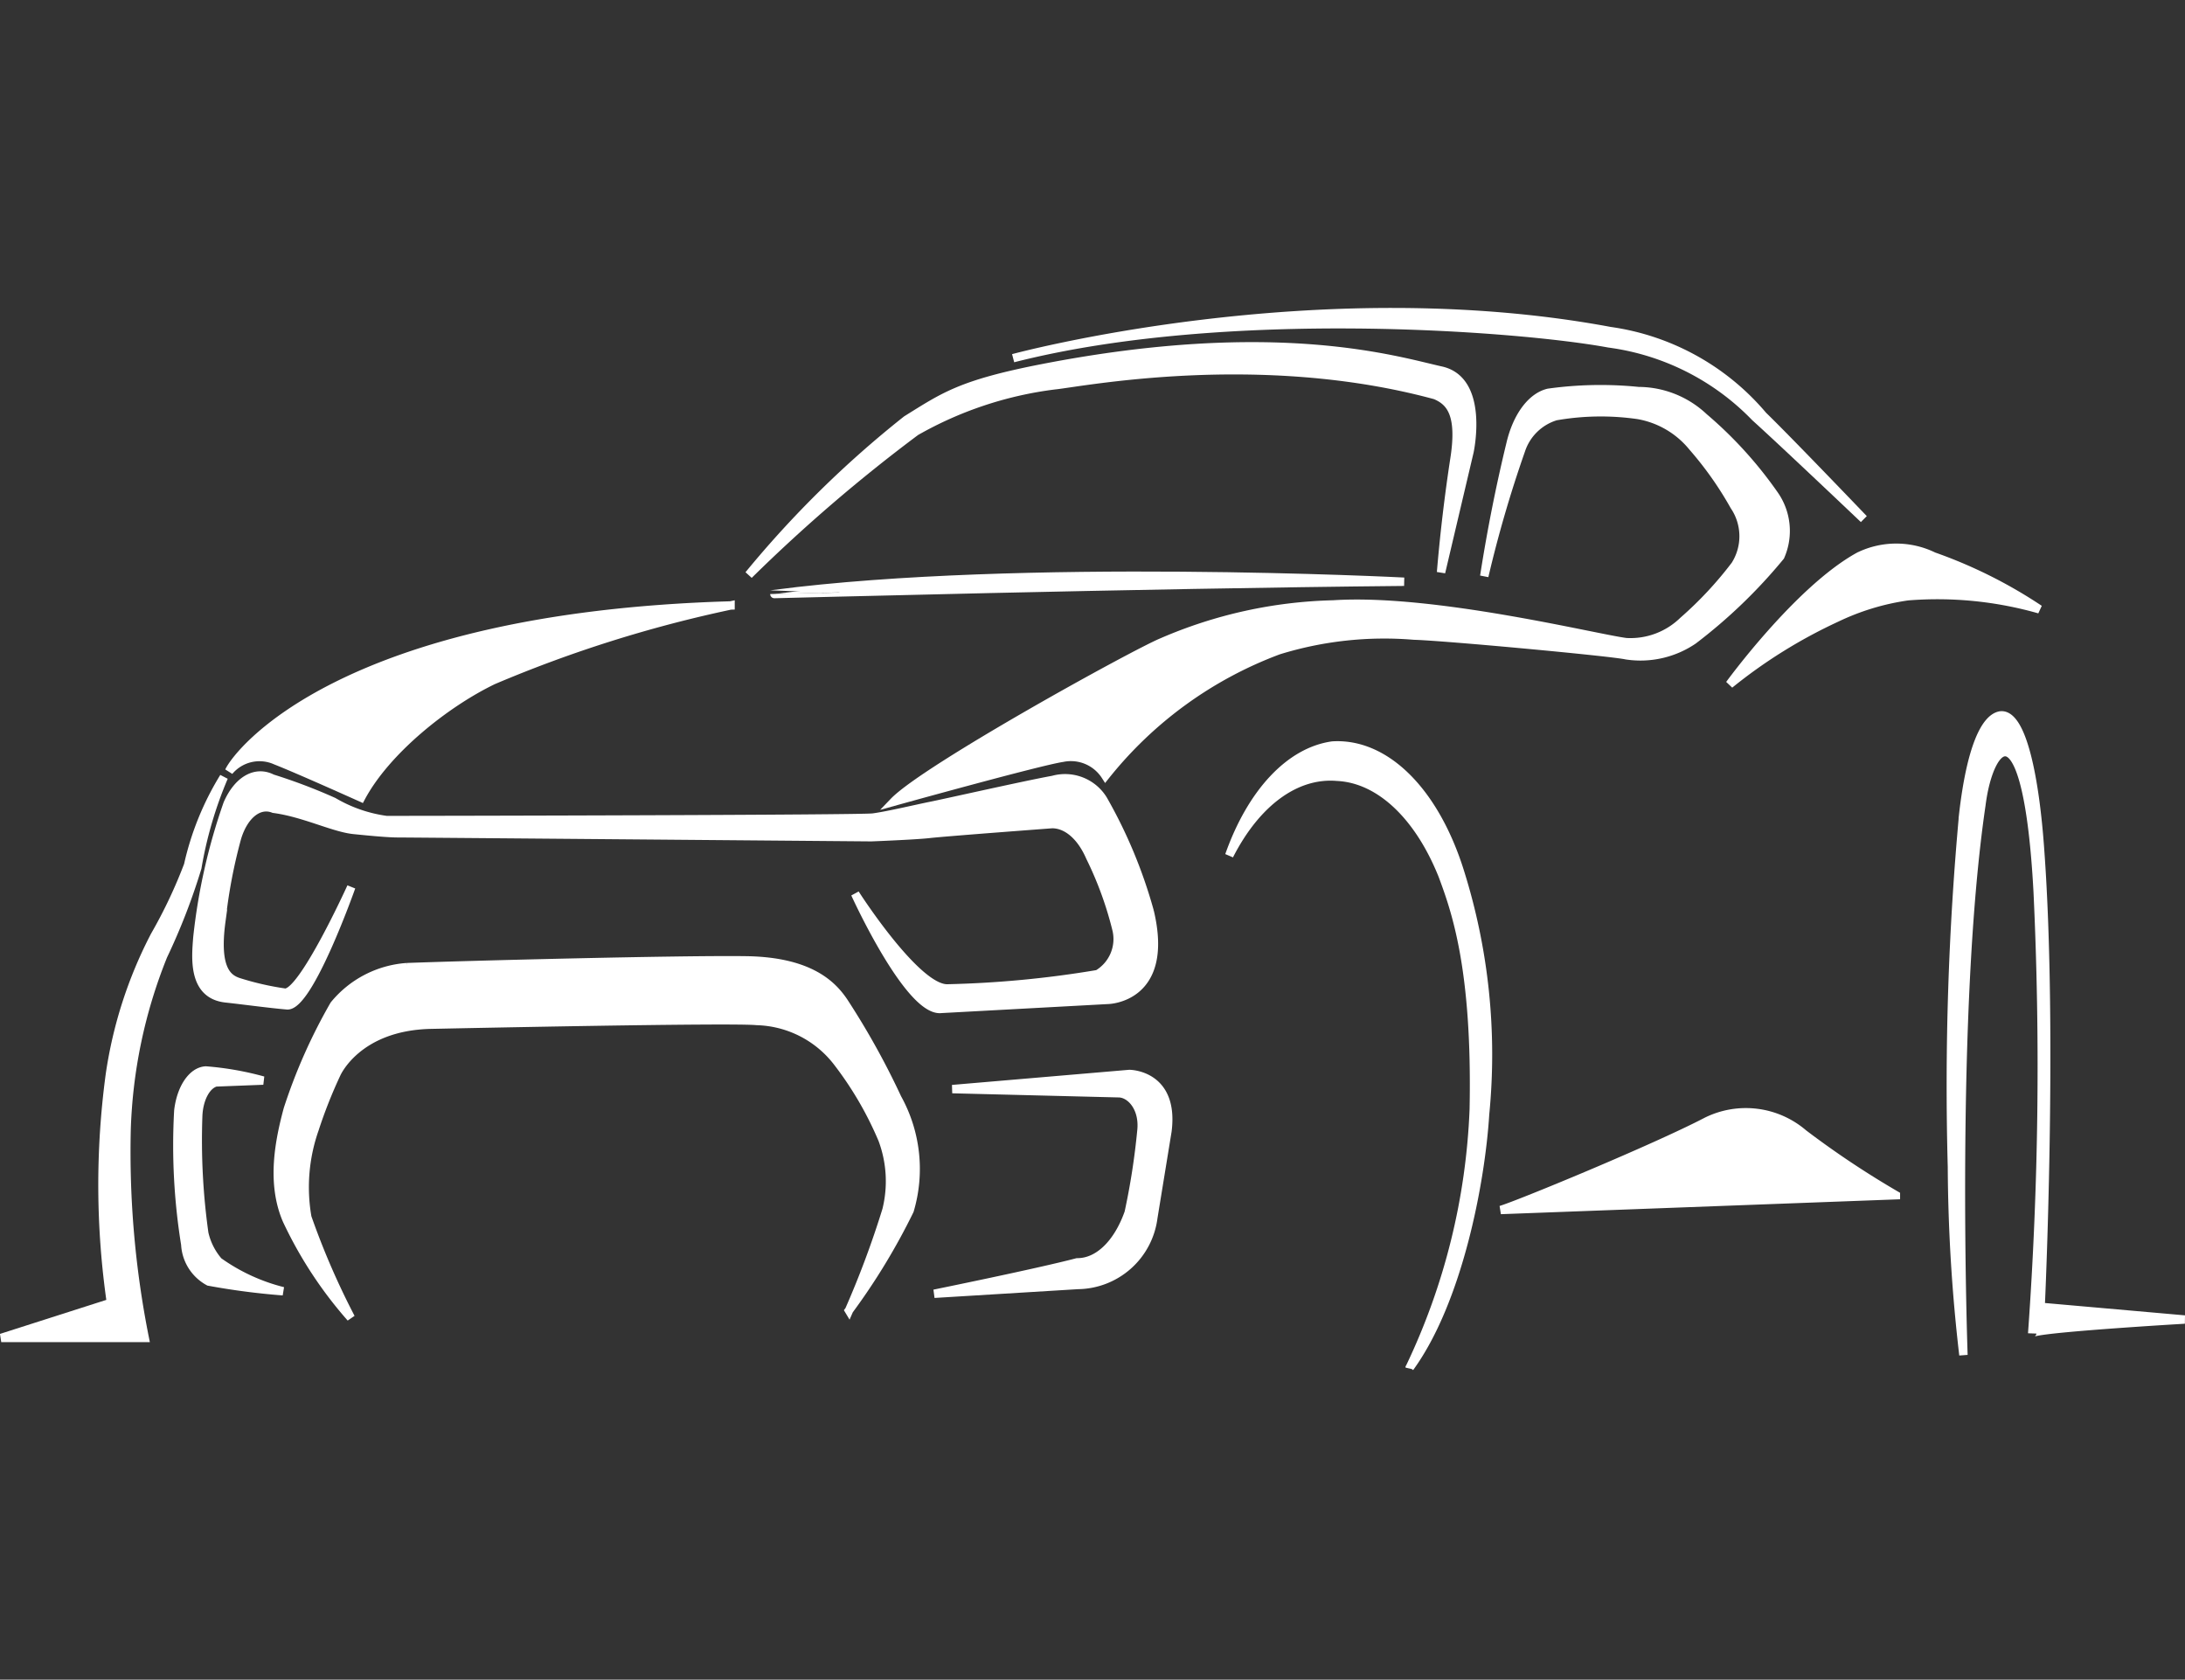 <svg xmlns="http://www.w3.org/2000/svg" width="130.098" height="100" viewBox="0 0 130.098 100">
  <rect x="0" y="0" width="130.098" height="100" fill="#333333" stroke="none"/>
  <g id="Group_1165" data-name="Group 1165" transform="translate(-1930.924 1770)">
    <rect id="Rectangle_1891" data-name="Rectangle 1891" width="130" height="100" transform="translate(1931 -1770)" fill="none"/>
    <g id="Group_1169" data-name="Group 1169" transform="translate(1603.159 -2640.667)">
      <g id="car_icon" data-name="car icon" transform="translate(327.841 889.251)">
        <path id="Path_92" data-name="Path 92" d="M-1028.3,636.3h8.543a56.519,56.519,0,0,1-1.08-12.384,30.148,30.148,0,0,1,2.18-10.369,37.523,37.523,0,0,0,2.031-5.239,24.017,24.017,0,0,1,1.581-5.395,17.11,17.11,0,0,0-2.127,5.238,29.291,29.291,0,0,1-1.992,4.207,25.985,25.985,0,0,0-2.666,8.259,49.062,49.062,0,0,0,.063,13.593Z" transform="translate(1028.298 -575.231)" fill="#fff" stroke="#fff" stroke-width="0.5"/>
        <path id="Path_93" data-name="Path 93" d="M-877.918,609.858s3.218,7.084,5.129,6.857l9.924-.538s3.731-.061,2.483-5.276a29.029,29.029,0,0,0-2.765-6.645,2.663,2.663,0,0,0-2.99-1.173c-1.636.293-6.6,1.417-7.335,1.558-.619.123-2.6.586-3.386.684s-25.412.148-28.967.148a8.47,8.47,0,0,1-3.15-1.091,33.185,33.185,0,0,0-3.65-1.384c-.979-.506-2.037.09-2.656,1.5a35.3,35.3,0,0,0-1.8,7.974c-.084,1.124-.335,3.394,1.693,3.615,1.176.129,2.557.321,3.646.416,1.3.112,3.823-7.041,3.823-7.041s-2.932,6.452-3.969,6.283a17.1,17.1,0,0,1-2.767-.636c-.567-.2-1.4-.684-1-3.615a31.072,31.072,0,0,1,.939-4.979c.418-1.358,1.31-2.061,2.176-1.714,1.791.235,3.57,1.136,4.769,1.258.649.065,1.975.2,2.6.2s28.212.234,28.212.234,2.6-.1,3.442-.195c.939-.109,7.335-.586,7.335-.586.889.005,1.725.734,2.257,1.967a21.143,21.143,0,0,1,1.566,4.287,2.43,2.43,0,0,1-1.115,2.679,62.12,62.12,0,0,1-8.934.851C-874.269,615.567-877.918,609.858-877.918,609.858Z" transform="translate(928.757 -575.234)" fill="#fff" stroke="#fff" stroke-width="0.5"/>
        <path id="Path_94" data-name="Path 94" d="M-864.413,648.053A38.328,38.328,0,0,0-860.8,642.1a8.68,8.68,0,0,0-.731-6.685,46.069,46.069,0,0,0-3.181-5.729c-.652-.969-1.98-2.42-5.821-2.475s-16.6.268-20.213.405a6.155,6.155,0,0,0-4.319,2.244,32.591,32.591,0,0,0-2.76,6.214c-.48,1.791-1.029,4.355-.059,6.6a24.507,24.507,0,0,0,3.813,5.816,45.507,45.507,0,0,1-2.592-5.984,10.43,10.43,0,0,1,.432-5.238,28.549,28.549,0,0,1,1.3-3.291s1.209-2.842,5.629-2.937c1.254-.026,17.918-.377,19.409-.22a6.261,6.261,0,0,1,4.749,2.391,20.759,20.759,0,0,1,2.726,4.658,7.1,7.1,0,0,1,.242,4.2,55.868,55.868,0,0,1-2.234,5.989Z" transform="translate(914.884 -588.619)" fill="#fff" stroke="#fff" stroke-width="0.5"/>
        <path id="Path_95" data-name="Path 95" d="M-756.923,576.021s8.689-2.418,10.044-2.615a2.445,2.445,0,0,1,2.561,1.072,23.8,23.8,0,0,1,10.3-7.469,21.318,21.318,0,0,1,8.068-.879c1.806.048,11.789.975,12.638,1.172a5.6,5.6,0,0,0,3.992-.9,30.97,30.97,0,0,0,5.183-4.987,3.754,3.754,0,0,0-.374-3.689,24.224,24.224,0,0,0-4.176-4.592,5.7,5.7,0,0,0-3.893-1.559,22.471,22.471,0,0,0-5.361.1c-1.011.239-1.871,1.393-2.257,3.029-.623,2.566-1.146,5.2-1.566,7.89a72.638,72.638,0,0,1,2.186-7.5,3.141,3.141,0,0,1,2.07-2.026,15.551,15.551,0,0,1,4.909-.073,5.371,5.371,0,0,1,3.24,1.9,20.777,20.777,0,0,1,2.482,3.517,3.212,3.212,0,0,1,.057,3.519,22.309,22.309,0,0,1-3.1,3.322,4.5,4.5,0,0,1-3.385,1.27c-1.693-.2-11.454-2.638-17.435-2.247a27.221,27.221,0,0,0-10.212,2.247C-742.594,567.2-755.035,574.054-756.923,576.021Z" transform="translate(810.063 -546.874)" fill="#fff" stroke="#fff" stroke-width="0.5"/>
        <path id="Path_96" data-name="Path 96" d="M-729.494,543.974s18-4.885,35.546-1.613a14.568,14.568,0,0,1,9.1,5.032c1.467,1.42,6,6.156,6,6.156s-4.754-4.519-6.46-6.057a14.836,14.836,0,0,0-8.717-4.4C-699.353,542.107-716.884,540.759-729.494,543.974Z" transform="translate(789.743 -541.233)" fill="#fff" stroke="#fff" stroke-width="0.5"/>
        <path id="Path_97" data-name="Path 97" d="M-749.012,559.215l1.693-7.182s.93-4.25-1.693-4.831-9.772-2.849-23.7-.146c-4.909.954-5.883,1.686-8.125,3.077a61.8,61.8,0,0,0-9.395,9.233,96.174,96.174,0,0,1,9.945-8.538,22.248,22.248,0,0,1,8.252-2.749c1.523-.146,12.167-2.27,22.683.587.867.366,1.56,1.091,1.143,3.774Q-748.722,555.785-749.012,559.215Z" transform="translate(834.738 -543.724)" fill="#fff" stroke="#fff" stroke-width="0.5"/>
        <path id="Path_98" data-name="Path 98" d="M-564.922,580.589s4.105-5.641,7.7-7.62a5.063,5.063,0,0,1,4.444,0,28.3,28.3,0,0,1,6.306,3.151,22.14,22.14,0,0,0-7.842-.779,14.523,14.523,0,0,0-4.26,1.295A30.3,30.3,0,0,0-564.922,580.589Z" transform="translate(667.828 -558.428)" fill="#fff" stroke="#fff" stroke-width="0.5"/>
        <path id="Path_99" data-name="Path 99" d="M-617.493,653.13l23.528-.879a54.163,54.163,0,0,1-5.5-3.665,5.264,5.264,0,0,0-5.759-.732C-608.31,649.466-616.478,652.837-617.493,653.13Z" transform="translate(706.773 -599.677)" fill="#fff" stroke="#fff" stroke-width="0.5"/>
        <path id="Path_100" data-name="Path 100" d="M-679.861,605.2c1.328-3.758,3.614-6.191,6.15-6.545,3.15-.193,6.09,2.722,7.589,7.524a36.261,36.261,0,0,1,1.495,14.411c-.254,4.1-1.607,11.139-4.485,15.1A39.138,39.138,0,0,0-665.3,620.3c.169-8.4-1.1-11.871-1.862-13.924-1.432-3.564-3.757-5.74-6.263-5.862C-675.874,600.3-678.24,602.024-679.861,605.2Z" transform="translate(752.975 -572.853)" fill="#fff" stroke="#fff" stroke-width="0.5"/>
        <path id="Path_101" data-name="Path 101" d="M-513.331,632.8s-.738-20.482,1.069-32.753c.492-3.912,2.752-6.04,3.353,5.2a221.531,221.531,0,0,1-.327,26.258c0-.288,9.075-.818,9.075-.818l-8.575-.756s.765-16.241-.028-27.141c-.287-4.179-1.047-8.248-2.378-8.067-.916.168-1.75,1.985-2.2,5.881a177.193,177.193,0,0,0-.673,21A100.388,100.388,0,0,0-513.331,632.8Z" transform="translate(630.161 -570.712)" fill="#fff" stroke="#fff" stroke-width="0.5"/>
        <path id="Path_102" data-name="Path 102" d="M-901.763,591.577s-3.736-1.683-5.076-2.207a2.364,2.364,0,0,0-2.781.636c.508-1.1,6.708-9.194,29.857-9.867a76.9,76.9,0,0,0-14.128,4.451C-896.753,585.967-900.282,588.794-901.763,591.577Z" transform="translate(923.184 -562.676)" fill="#fff" stroke="#fff" stroke-width="0.5"/>
        <path id="Path_103" data-name="Path 103" d="M-746.859,576.553s-22.851-1.172-37.493.732C-784.352,577.293-762.643,576.7-746.859,576.553Z" transform="translate(830.383 -560.503)" fill="#fff" stroke="#fff" stroke-width="0.5"/>
        <path id="Path_104" data-name="Path 104" d="M-746.558,643.19l10.54-.9s2.7,0,2.268,3.4l-.842,5.161a4.586,4.586,0,0,1-4.492,4l-8.549.523s6.179-1.256,8.51-1.87c1.251.011,2.415-1.112,3.067-2.961a41.992,41.992,0,0,0,.756-4.862c.151-1.346-.624-2.225-1.339-2.244Z" transform="translate(803.185 -596.934)" fill="#fff" stroke="#fff" stroke-width="0.5"/>
        <path id="Path_105" data-name="Path 105" d="M-916.437,642.423a18.039,18.039,0,0,0-3.419-.6c-.8.047-1.474,1.037-1.632,2.394a37.135,37.135,0,0,0,.415,7.966,2.672,2.672,0,0,0,1.4,2.207,42.343,42.343,0,0,0,4.419.576,11.34,11.34,0,0,1-3.841-1.773,3.864,3.864,0,0,1-.85-1.683,39.881,39.881,0,0,1-.36-6.978c.04-1.01.475-1.84,1.052-2Z" transform="translate(932.03 -596.675)" fill="#fff" stroke="#fff" stroke-width="0.5"/>
      </g>
    </g>
  </g>
</svg>
